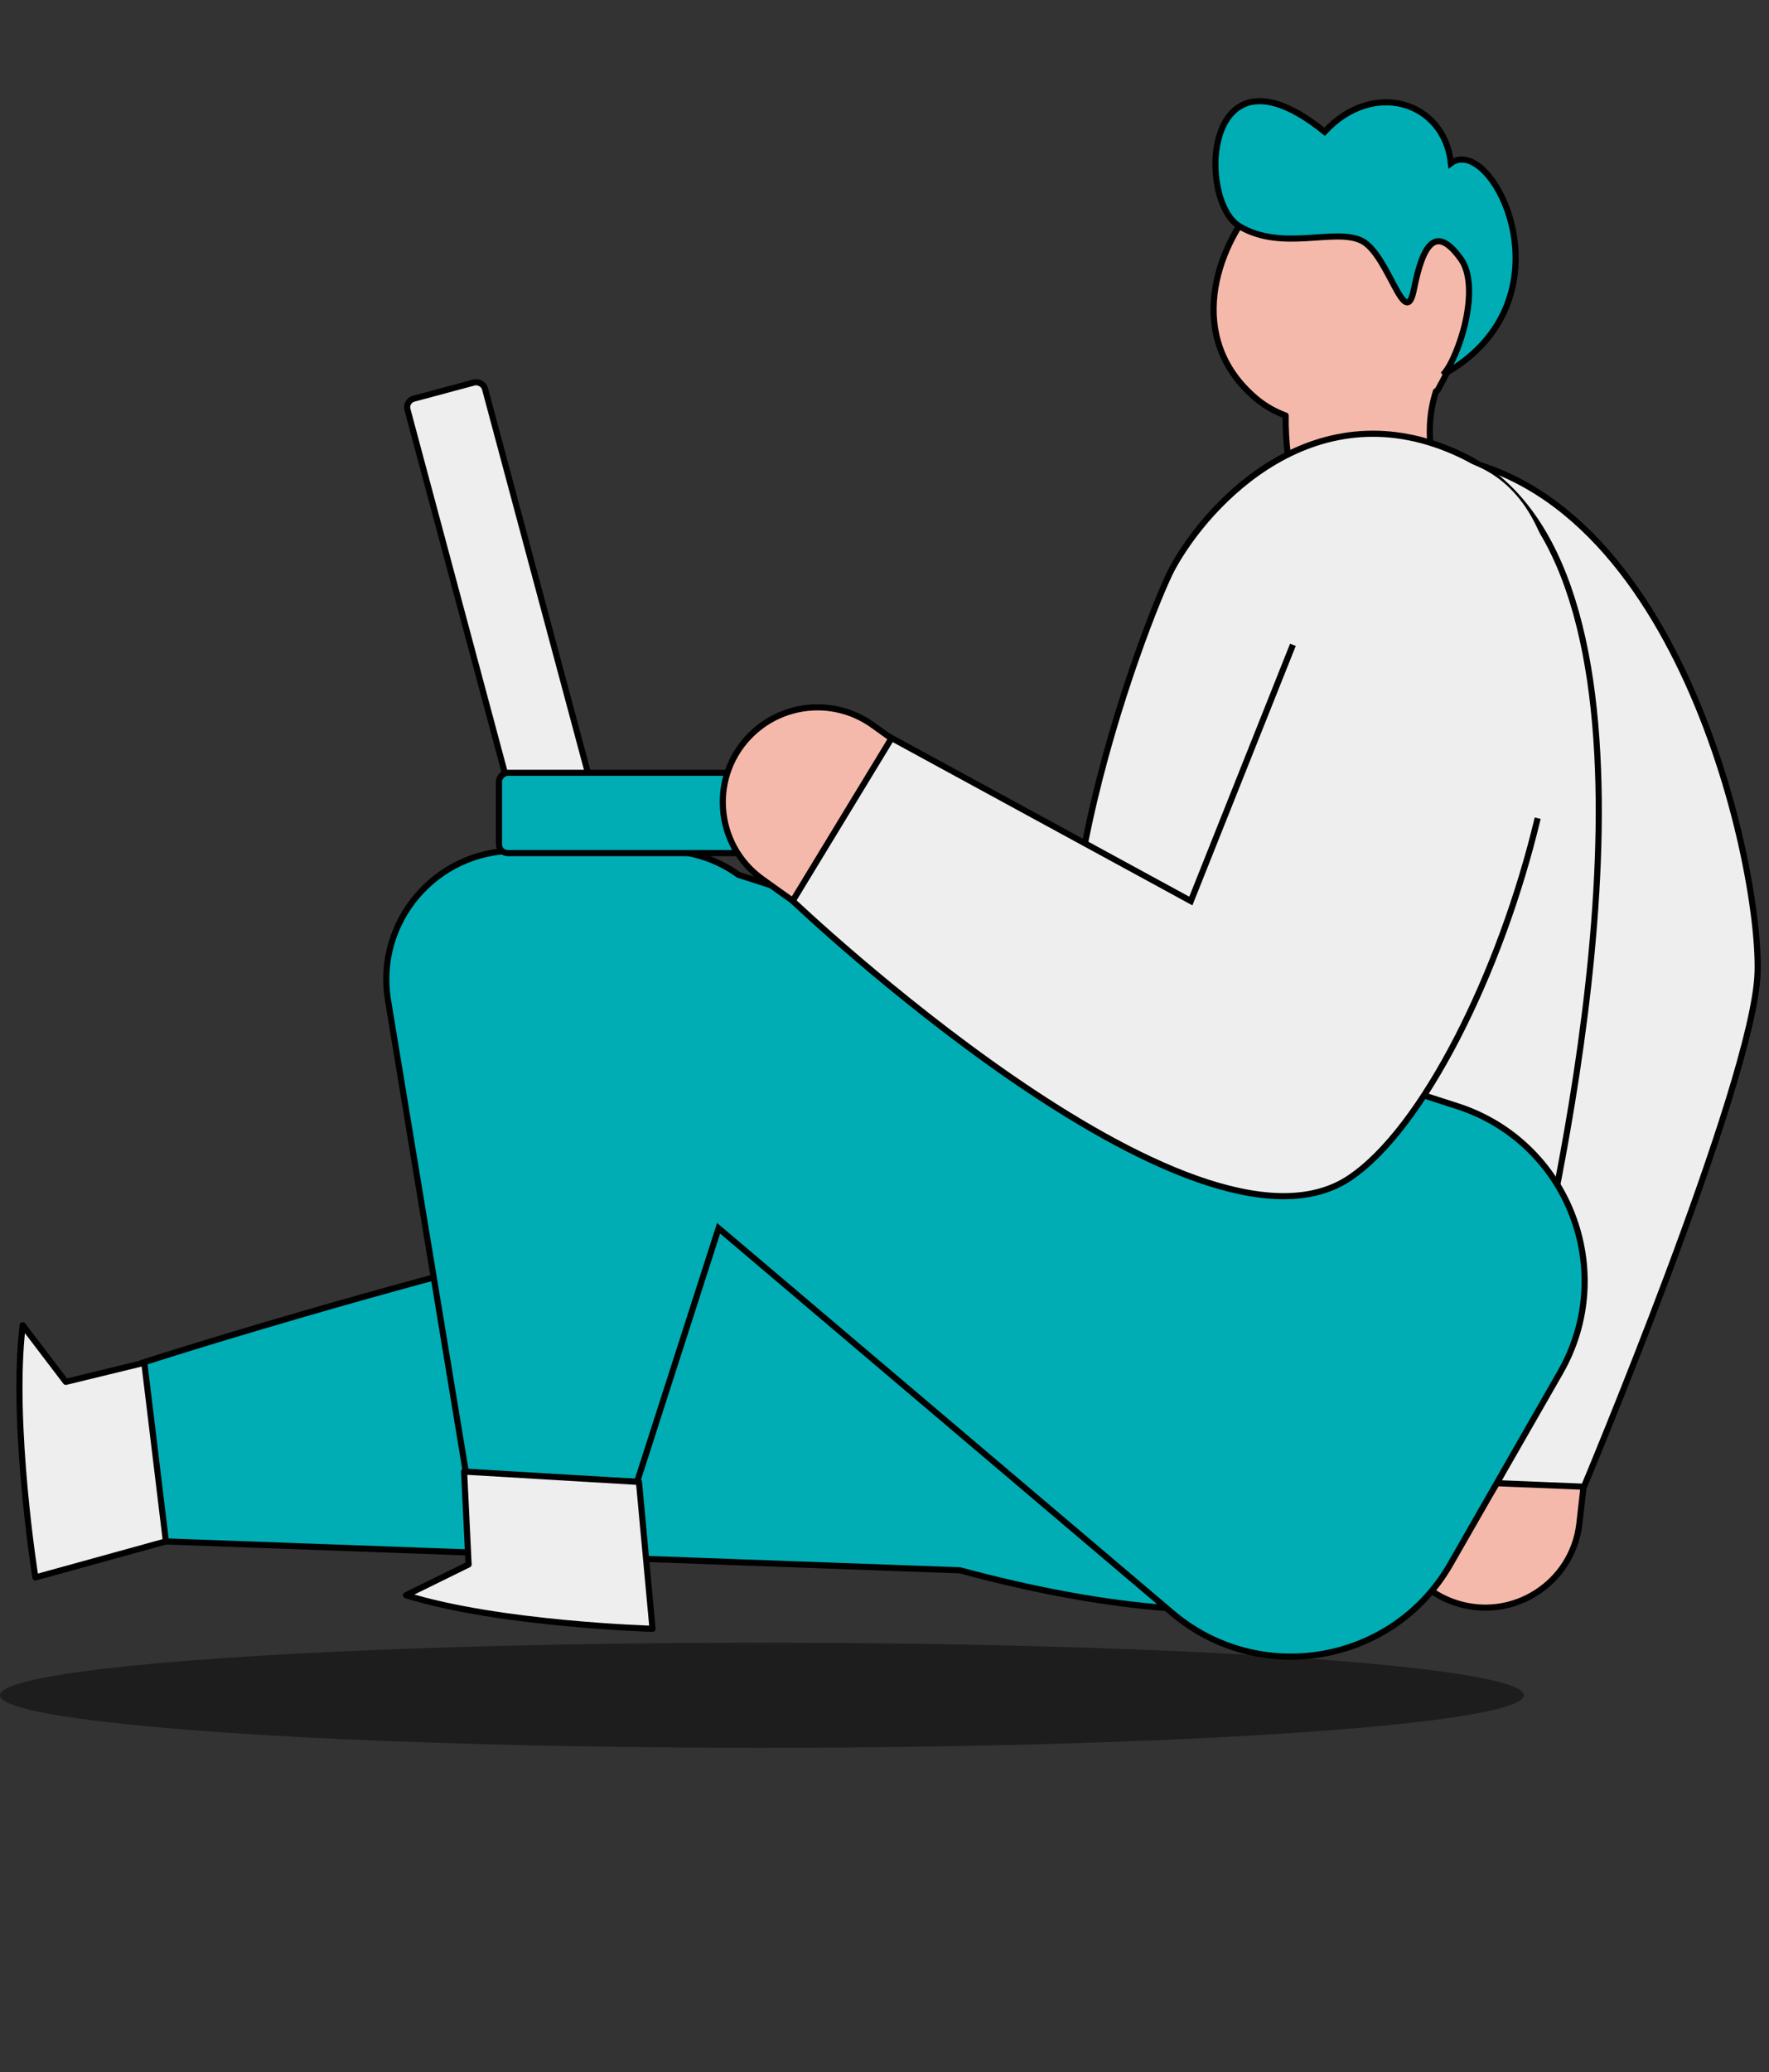 <svg width="404" height="473" viewBox="0 0 404 473" fill="none" xmlns="http://www.w3.org/2000/svg">
<rect x="0" y="0" width="404" height="473" fill="#333333" stroke="none"/>
<path fill-rule="evenodd" clip-rule="evenodd" d="M293.611 94.861C291.169 93.97 288.842 92.668 286.72 90.859C270.696 77.208 277.567 56.612 287.264 45.889C296.962 35.167 356.284 39.444 328.299 89.118C328.181 89.189 328.061 89.26 327.939 89.332C324.81 99.288 327.449 107.827 330.615 118.072C331.906 122.251 333.285 126.714 334.396 131.672L304.716 129.546C296.558 118.468 293.466 107.302 293.611 94.861Z" fill="#F5B9AB"/>
<path d="M286.72 90.859L286.266 91.392L286.72 90.859ZM293.611 94.861L293.851 94.204C294.13 94.306 294.314 94.573 294.311 94.87L293.611 94.861ZM287.264 45.889L287.783 46.359L287.264 45.889ZM328.299 89.118L328.909 89.461C328.849 89.566 328.764 89.654 328.66 89.717L328.299 89.118ZM327.939 89.332L327.272 89.122C327.324 88.957 327.435 88.817 327.585 88.729L327.939 89.332ZM330.615 118.072L329.946 118.279L330.615 118.072ZM334.396 131.672L335.078 131.519C335.127 131.735 335.07 131.961 334.926 132.129C334.782 132.296 334.567 132.386 334.346 132.37L334.396 131.672ZM304.716 129.546L304.666 130.243C304.462 130.229 304.274 130.125 304.153 129.96L304.716 129.546ZM287.173 90.327C289.229 92.078 291.481 93.34 293.851 94.204L293.372 95.518C290.856 94.6 288.456 93.257 286.266 91.392L287.173 90.327ZM287.783 46.359C283.016 51.63 278.95 59.328 278.042 67.355C277.138 75.35 279.361 83.671 287.173 90.327L286.266 91.392C278.055 84.396 275.702 75.594 276.652 67.198C277.598 58.833 281.816 50.872 286.746 45.42L287.783 46.359ZM327.69 88.774C334.639 76.439 336.097 67.046 334.378 60.066C332.664 53.105 327.752 48.393 321.613 45.487C315.465 42.577 308.134 41.507 301.738 41.833C298.543 41.996 295.602 42.507 293.176 43.296C290.737 44.09 288.88 45.146 287.783 46.359L286.746 45.42C288.073 43.952 290.191 42.797 292.743 41.966C295.308 41.131 298.374 40.604 301.667 40.436C308.246 40.101 315.815 41.195 322.212 44.223C328.618 47.255 333.895 52.255 335.736 59.732C337.573 67.19 335.952 76.959 328.909 89.461L327.69 88.774ZM327.585 88.729C327.705 88.658 327.823 88.588 327.939 88.519L328.66 89.717C328.54 89.789 328.418 89.862 328.293 89.935L327.585 88.729ZM329.946 118.279C326.79 108.062 324.068 99.316 327.272 89.122L328.606 89.542C325.552 99.259 328.108 107.591 331.283 117.866L329.946 118.279ZM333.713 131.825C332.609 126.898 331.238 122.46 329.946 118.279L331.283 117.866C332.573 122.042 333.96 126.53 335.078 131.519L333.713 131.825ZM304.766 128.848L334.446 130.975L334.346 132.37L304.666 130.243L304.766 128.848ZM294.311 94.87C294.167 107.169 297.218 118.185 305.279 129.131L304.153 129.96C295.899 118.752 292.764 107.435 292.912 94.853L294.311 94.87Z" fill="black"/>
<path d="M333.624 59.12C338.268 65.582 333.266 81.541 329.575 85.532C360.158 68.563 340.796 30.276 331.36 37.258C329.822 23.103 313.58 18.108 302.507 30.08C274.747 7.662 273.286 45.862 283.085 51.671C292.883 57.48 304.771 51.948 310.94 54.944C317.11 57.939 320.917 76.085 322.915 66.014C324.914 55.943 327.818 51.044 333.624 59.12Z" fill="#00ADB5" stroke="black" stroke-width="1.399"/>
<path d="M361.072 340.989L318.023 337.865L328.383 221.989C328.383 221.989 278.437 103.63 321.312 103.63C381.893 103.63 402.151 196.966 401.396 221.989C400.64 247.012 361.072 340.989 361.072 340.989Z" fill="#EEEEEE" stroke="black" stroke-width="1.399"/>
<path d="M317.697 342.877L318.299 337.645L361.651 339.387L360.695 347.795C359.15 361.389 345.534 370.155 332.519 365.935C322.72 362.757 316.52 353.111 317.697 342.877Z" fill="#F5B9AB" stroke="black" stroke-width="1.399" stroke-linejoin="round"/>
<path d="M255.211 257.602C227.208 230.451 262.008 140.516 267.684 129.813C275.947 114.561 300.75 88.028 333.852 103.912C383.909 127.932 361.035 246.78 352.037 287.978L255.211 257.602Z" fill="#EEEEEE" stroke="black" stroke-width="1.399"/>
<path d="M37.154 351.857L32.642 311.065C32.642 311.065 137.411 277.111 223.758 264.371L342.316 274.612C360.125 316.696 351.342 394.038 219.256 358.481L37.154 351.857Z" fill="#00ADB5" stroke="black" stroke-width="1.399"/>
<path fill-rule="evenodd" clip-rule="evenodd" d="M164.109 280.389L145.494 338.285L106.438 336.377L88.617 228.371C85.665 210.479 99.469 194.21 117.603 194.21L141.767 194.21L143.436 191.601L151.548 194.21C158.031 194.218 163.901 196.281 168.658 199.714L332.786 252.51C358.168 260.675 369.585 290.144 356.327 313.278L331.219 357.092C318.186 379.835 287.714 385.179 267.72 368.228L164.109 280.389Z" fill="#00ADB5"/>
<path d="M164.109 280.389L164.561 279.855L163.763 279.179L163.443 280.175L164.109 280.389ZM145.494 338.285L145.46 338.983L145.996 339.009L146.16 338.499L145.494 338.285ZM106.438 336.377L105.747 336.49L105.839 337.048L106.403 337.075L106.438 336.377ZM88.617 228.371L89.307 228.257L88.617 228.371ZM117.603 194.21V194.91V194.21ZM141.767 194.21V194.91H142.15L142.356 194.587L141.767 194.21ZM143.436 191.601L143.651 190.935L143.138 190.77L142.847 191.224L143.436 191.601ZM151.548 194.21L151.334 194.876L151.438 194.91L151.547 194.91L151.548 194.21ZM168.658 199.714L168.249 200.281L168.339 200.346L168.444 200.38L168.658 199.714ZM332.786 252.51L333 251.844L332.786 252.51ZM356.327 313.278L356.934 313.626L356.327 313.278ZM331.219 357.092L330.612 356.744L331.219 357.092ZM267.72 368.228L268.172 367.694L267.72 368.228ZM163.443 280.175L144.828 338.07L146.16 338.499L164.775 280.603L163.443 280.175ZM145.528 337.586L106.472 335.678L106.403 337.075L145.46 338.983L145.528 337.586ZM107.128 336.263L89.307 228.257L87.927 228.485L105.747 336.49L107.128 336.263ZM89.307 228.257C86.425 210.791 99.9 194.91 117.603 194.91L117.603 193.511C99.037 193.511 84.904 210.166 87.927 228.485L89.307 228.257ZM117.603 194.91L141.767 194.91V193.511L117.603 193.511V194.91ZM142.356 194.587L144.026 191.978L142.847 191.224L141.178 193.833L142.356 194.587ZM143.222 192.267L151.334 194.876L151.762 193.544L143.651 190.935L143.222 192.267ZM151.547 194.91C157.879 194.917 163.606 196.931 168.249 200.281L169.068 199.147C164.195 195.631 158.183 193.519 151.549 193.511L151.547 194.91ZM168.444 200.38L332.571 253.176L333 251.844L168.873 199.048L168.444 200.38ZM332.571 253.176C357.53 261.204 368.757 290.182 355.72 312.931L356.934 313.626C370.412 290.106 358.806 260.145 333 251.844L332.571 253.176ZM355.72 312.931L330.612 356.744L331.826 357.44L356.934 313.626L355.72 312.931ZM330.612 356.744C317.796 379.108 287.833 384.363 268.172 367.694L267.267 368.761C287.595 385.995 318.575 380.562 331.826 357.44L330.612 356.744ZM268.172 367.694L164.561 279.855L163.657 280.923L267.267 368.761L268.172 367.694Z" fill="black"/>
<path d="M105.988 335.936L145.926 338.298L149.022 371.825C149.022 371.825 113.986 370.809 92.732 364.161L107.018 357.14L105.988 335.936Z" fill="#EEEEEE" stroke="black" stroke-width="1.399" stroke-linejoin="round"/>
<rect width="97.773" height="18.332" rx="2.009" transform="matrix(0.259 0.966 0.966 -0.259 92.528 91.538)" fill="#EEEEEE" stroke="black" stroke-width="1.399"/>
<rect width="97.773" height="18.332" rx="2.009" transform="matrix(-1 0 0 1 211.723 176.418)" fill="#00ADB5" stroke="black" stroke-width="1.399"/>
<path d="M32.952 311.095L37.892 351.877L8.081 360.105C8.081 360.105 2.464 324.966 5.186 302.521L15.031 315.456L32.952 311.095Z" fill="#EEEEEE" stroke="black" stroke-width="1.399" stroke-linejoin="round"/>
<path d="M180.994 205.615L203.366 168.338L271.96 205.689C268.815 162.582 298.402 100.546 329.471 104.325C383.976 110.953 343.821 245.301 308.116 268.983C272.41 292.664 180.994 205.615 180.994 205.615Z" fill="#EEEEEE"/>
<path d="M351.174 186.777C342.738 222.124 324.933 257.829 308.116 268.983C272.41 292.664 180.994 205.615 180.994 205.615L203.366 168.338L271.96 205.689L295.274 147.2" stroke="black" stroke-width="1.399"/>
<path d="M199.293 165.51L203.578 168.573L181.038 205.645L174.148 200.734C163.007 192.792 161.94 176.633 171.941 167.296C179.471 160.266 190.913 159.519 199.293 165.51Z" fill="#F5B9AB" stroke="black" stroke-width="1.399" stroke-linejoin="round"/>
<ellipse cx="174" cy="387" rx="174" ry="12" fill="black" fill-opacity="0.44"/>
</svg>
